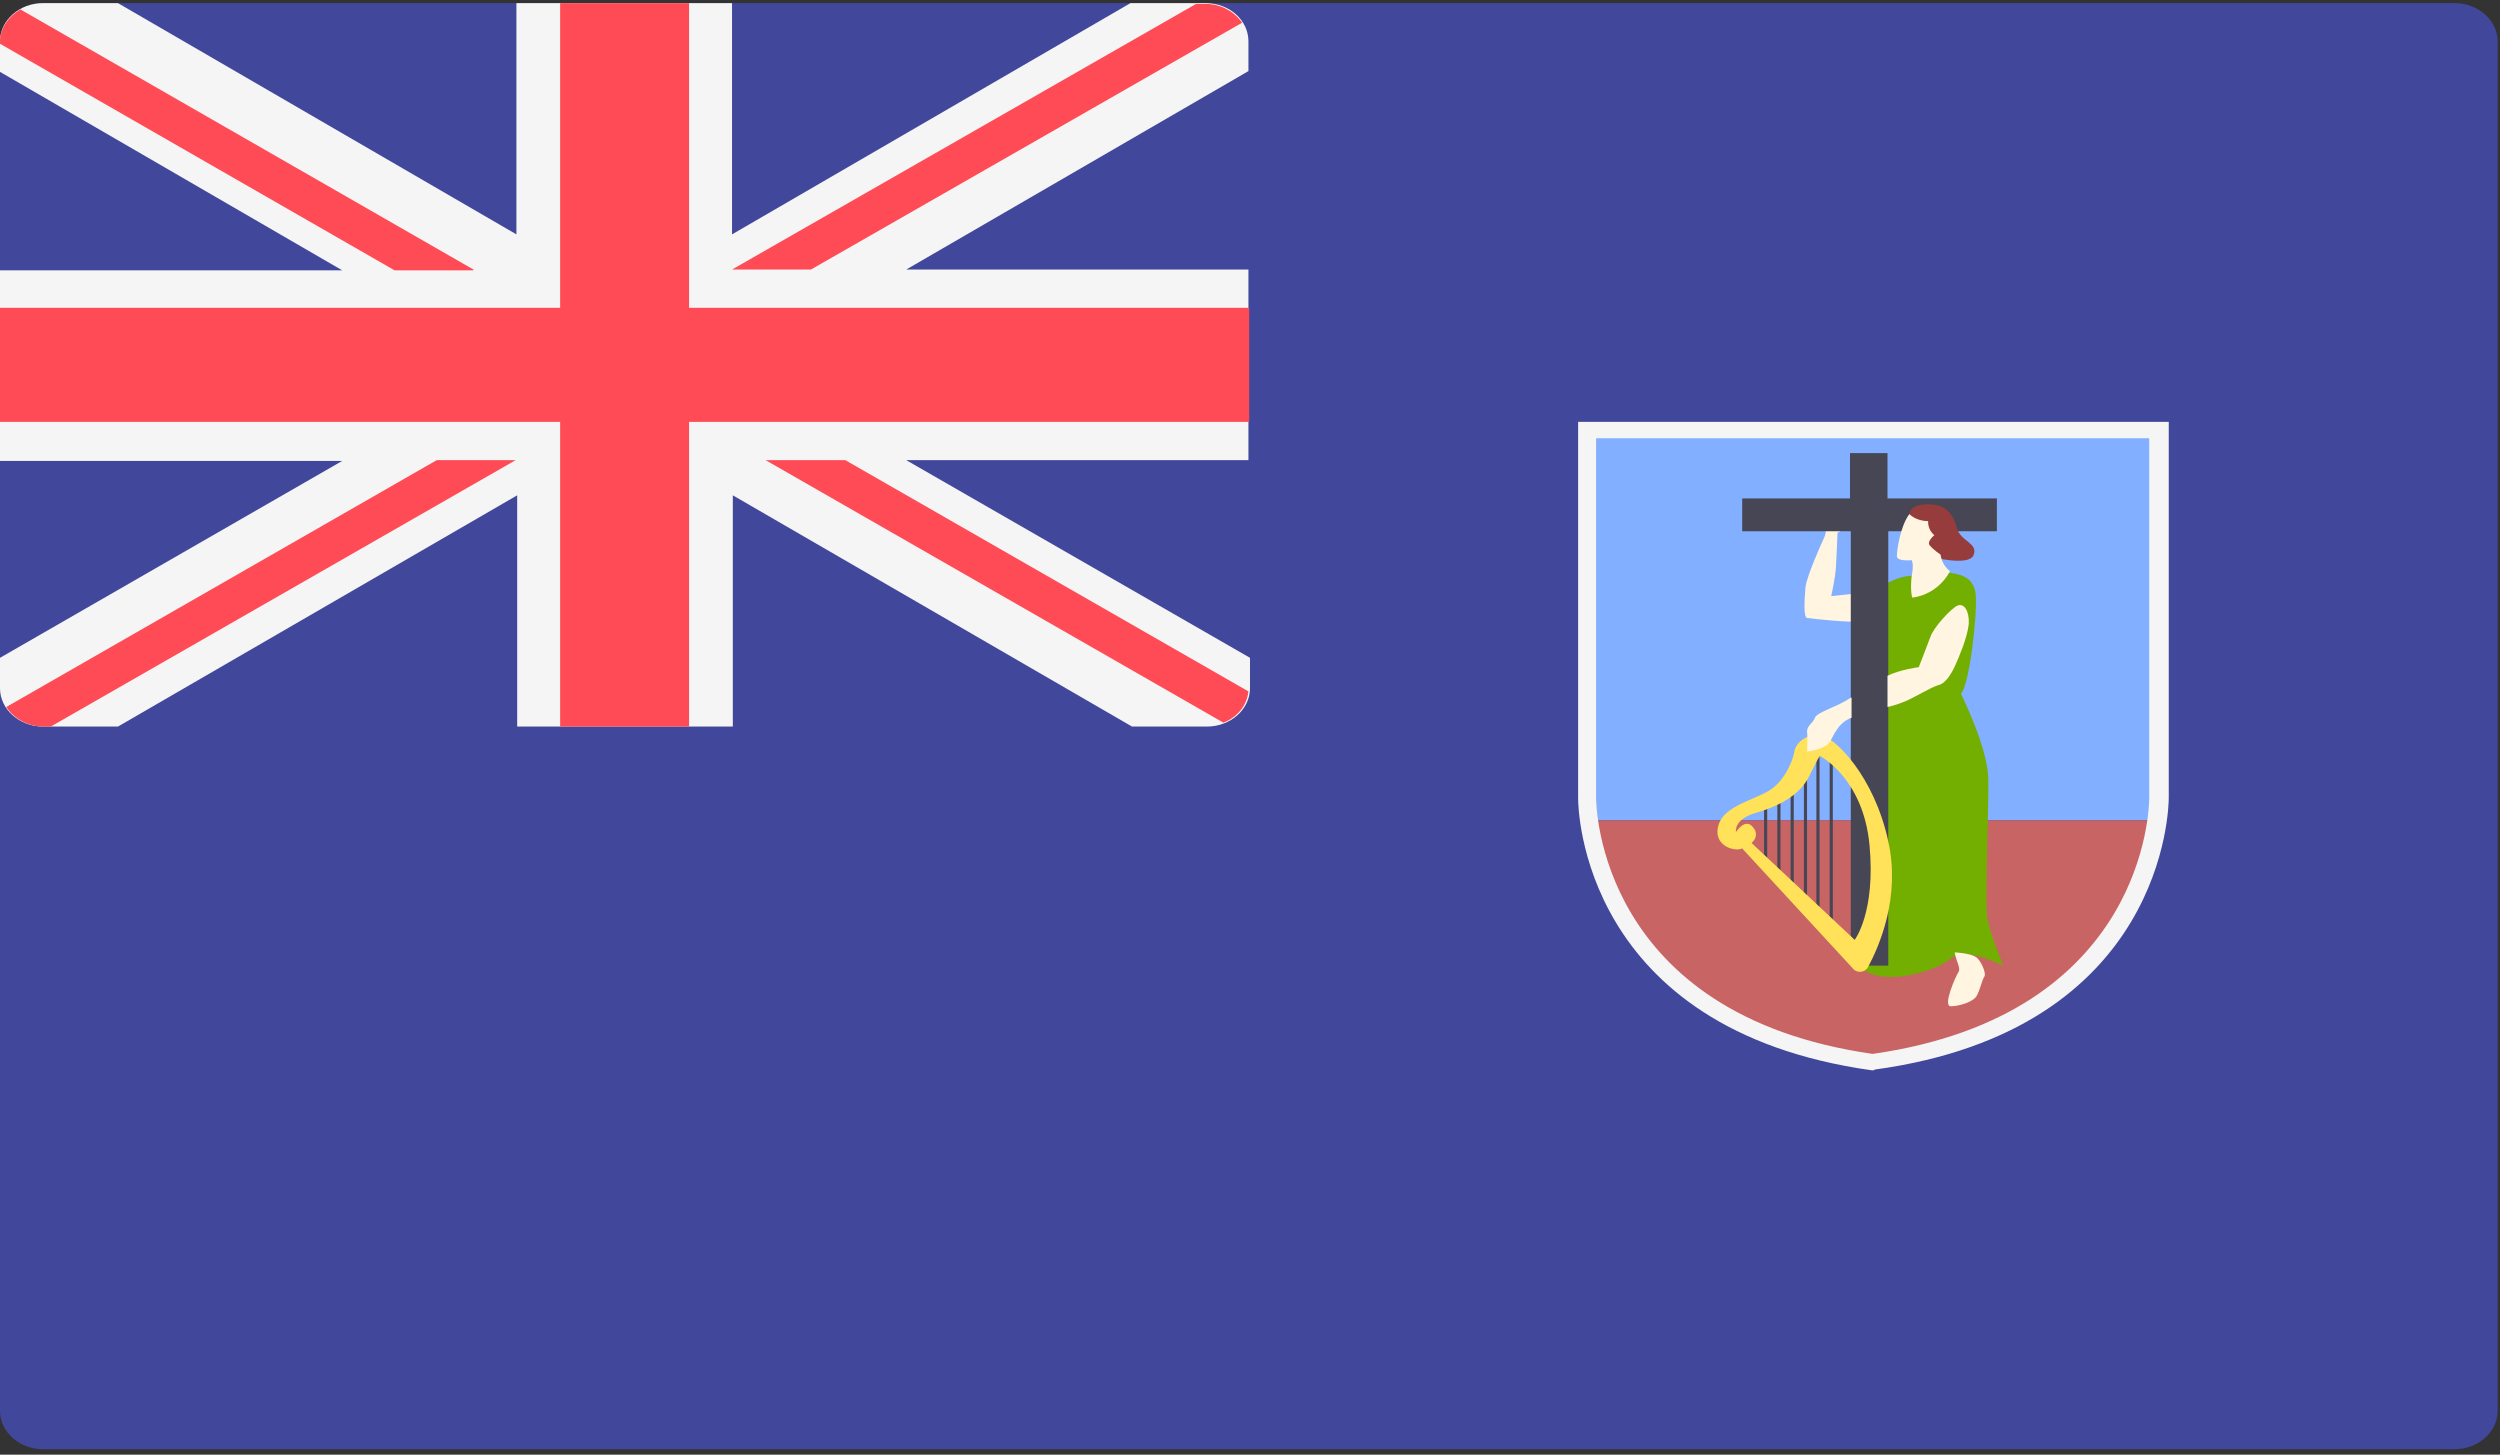 <?xml version="1.0" encoding="utf-8"?>
<!-- Generator: Adobe Illustrator 25.0.0, SVG Export Plug-In . SVG Version: 6.00 Build 0)  -->
<svg version="1.1" id="Capa_1" xmlns="http://www.w3.org/2000/svg" xmlns:xlink="http://www.w3.org/1999/xlink" x="0px" y="0px"
	 viewBox="0 0 32 18.62" style="enable-background:new 0 0 32 18.62;" xml:space="preserve">
<rect x="0" y="0" width="32" height="18.62" fill="#333333" stroke="none"/>
<style type="text/css">
	.st0{fill:#FF4B55;}
	.st1{fill:#464655;}
	.st2{fill:#73AF00;}
	.st3{fill:#F5F5F5;}
	.st4{fill:#41479B;}
	.st5{fill:#FFF5DC;}
	.st6{fill:#D27D69;}
	.st7{fill:#FFE15A;}
	.st8{fill:#B95546;}
	.st9{fill:#DCBE82;}
	.st10{fill:#D2AA73;}
	.st11{fill:#4173CD;}
	.st12{fill:#82AFFF;}
	.st13{fill:#F09146;}
	.st14{fill:#FFB400;}
	.st15{fill:#965032;}
	.st16{fill:#BE7855;}
	.st17{fill:#FFBE3C;}
	.st18{fill:#EAF3F5;}
	.st19{fill:#8C5A28;}
	.st20{fill:#F0C850;}
	.st21{fill:#FF6E55;}
	.st22{fill:#FFBE5A;}
	.st23{fill:#3CC8FF;}
	.st24{fill:#825546;}
	.st25{fill:#FFD255;}
	.st26{fill:#FFD25A;}
	.st27{fill:#509664;}
	.st28{fill:#F0AA00;}
	.st29{fill:#A561CD;}
	.st30{fill:#B34900;}
	.st31{fill:#64B496;}
	.st32{fill:#FF6B71;}
	.st33{fill:#5F64B9;}
	.st34{fill:#F5F0F0;}
	.st35{fill:#5A4646;}
	.st36{fill:#E6E1CD;}
	.st37{fill:#FFD0AF;}
	.st38{fill:#FFAF94;}
	.st39{fill:#8CB400;}
	.st40{fill:#69C3FF;}
	.st41{fill:#009B64;}
	.st42{fill:#5AA0E6;}
	.st43{fill:#FFC88C;}
	.st44{fill:#E1E1E1;}
	.st45{fill:#966446;}
	.st46{fill:#BE915A;}
	.st47{fill:#B9B9B9;}
	.st48{fill:#F0C727;}
	.st49{fill:#50AF69;}
	.st50{fill:#FFE6E6;}
	.st51{fill:#FFB750;}
	.st52{fill:#FFC455;}
	.st53{fill:#FFCD55;}
	.st54{fill:#9BC800;}
	.st55{fill:#FFE14E;}
	.st56{fill:#FFB14E;}
	.st57{fill:#B46446;}
	.st58{fill:#5FA000;}
	.st59{fill:#F2DD30;}
	.st60{fill:#FFC855;}
	.st61{fill:#A0A0A0;}
	.st62{fill:#69B469;}
	.st63{fill:#F4E08F;}
	.st64{fill:#ECD077;}
	.st65{fill:#FCF0A8;}
	.st66{fill:#FAB446;}
	.st67{fill:#C8414B;}
	.st68{fill:#FF9B46;}
	.st69{fill:#FF9B55;}
	.st70{fill:#82C3D2;}
	.st71{fill:#5AA587;}
	.st72{fill:#CDCDCD;}
	.st73{fill:#B4A08C;}
	.st74{fill:#FFD250;}
	.st75{fill:#00C3A0;}
	.st76{fill:#00AADC;}
	.st77{fill:#732D37;}
	.st78{fill:#AAD264;}
	.st79{fill:#874150;}
	.st80{fill:#783C46;}
	.st81{fill:#FFB478;}
	.st82{fill:#9B4B5A;}
	.st83{fill:#FFCD5A;}
	.st84{fill:#FFAA5A;}
	.st85{fill:#FF875A;}
	.st86{fill:#E6B432;}
	.st87{fill:#C86464;}
	.st88{fill:#FFF5E1;}
	.st89{fill:#963C3C;}
	.st90{fill:#5A8250;}
	.st91{fill:#AFEBFF;}
	.st92{fill:#557DE6;}
	.st93{fill:#D23741;}
	.st94{fill:#64C86E;}
	.st95{fill:#873250;}
	.st96{fill:#41AA5A;}
	.st97{fill:#8CD7FF;}
	.st98{fill:#6EC86E;}
	.st99{fill:#FFF0E1;}
	.st100{fill:#FFC75A;}
	.st101{fill:#FFD350;}
	.st102{fill:#FFBE50;}
	.st103{fill:#A54B50;}
	.st104{fill:#C87878;}
	.st105{fill:#FF1722;}
	.st106{fill:#FFB441;}
	.st107{fill:#5064AA;}
	.st108{fill:#FFA0D2;}
	.st109{fill:#FF7350;}
	.st110{fill:#245DBD;}
	.st111{fill:#D35A10;}
	.st112{fill:#FFA033;}
	.st113{fill:#FF9480;}
	.st114{fill:#FFA0E4;}
	.st115{fill:#696E7D;}
	.st116{fill:#FFFCFF;}
	.st117{fill:#EBEBEB;}
	.st118{fill:#FF4B57;}
	.st119{fill:#D2D2D2;}
	.st120{fill:#F0C814;}
	.st121{fill:#F7B518;}
	.st122{fill:#2C2F38;}
	.st123{fill:#4C8056;}
	.st124{fill:#F0C419;}
	.st125{fill:#C03A2B;}
	.st126{fill:#EA3F3F;}
	.st127{fill:#E4E3E1;}
	.st128{fill:#2472B2;}
</style>
<g>
	<path class="st4" d="M31.42,18.55H0.55c-0.3,0-0.55-0.22-0.55-0.49V0.53c0-0.27,0.25-0.49,0.55-0.49h30.87
		c0.3,0,0.55,0.22,0.55,0.49v17.53C31.97,18.33,31.72,18.55,31.42,18.55L31.42,18.55z M31.42,18.55"/>
	<path class="st3" d="M15.43,0.04h-0.96L9.37,3V0.04H6.61V3L1.51,0.04H0.55C0.25,0.04,0,0.26,0,0.53v0.39l4.38,2.54H0v2.44h4.38
		L0,8.42v0.39C0,9.08,0.25,9.3,0.55,9.3h0.96l5.11-2.96V9.3h2.76V6.34l5.11,2.96h0.96c0.3,0,0.55-0.22,0.55-0.49V8.42L11.6,5.89
		h4.38V3.45H11.6l4.38-2.54V0.53C15.98,0.26,15.74,0.04,15.43,0.04L15.43,0.04z M15.43,0.04"/>
	<path class="st0" d="M15.98,3.94H8.82v-3.9H7.17v3.9H0V5.4h7.17v3.9h1.65V5.4h7.17V3.94z M15.98,3.94"/>
	<path class="st0" d="M6.06,3.45l-5.8-3.33C0.11,0.21,0,0.36,0,0.53v0.03l5.05,2.9H6.06z M6.06,3.45"/>
	<path class="st0" d="M10.38,3.45l5.52-3.16c-0.1-0.14-0.27-0.24-0.47-0.24h-0.12L9.37,3.45H10.38z M10.38,3.45"/>
	<path class="st0" d="M5.59,5.89L0.08,9.05C0.17,9.19,0.35,9.3,0.55,9.3h0.1L6.6,5.89H5.59z M5.59,5.89"/>
	<path class="st0" d="M15.98,8.85l-5.16-2.96H9.8l5.86,3.36C15.84,9.18,15.96,9.03,15.98,8.85L15.98,8.85z M15.98,8.85"/>
	<rect x="20.32" y="5.5" class="st12" width="7.32" height="5"/>
	<path class="st87" d="M20.32,10.5c0,1.71,2.16,3.09,3.66,3.09c1.33,0,3.66-1.38,3.66-3.09H20.32z M20.32,10.5"/>
	<path class="st2" d="M24.95,7.33c0.12,0.02,0.32,0.04,0.34,0.29c0.02,0.25-0.08,1.15-0.19,1.26c0,0,0.34,0.68,0.35,1.08
		c0.01,0.4-0.05,1.61-0.01,1.81c0.04,0.19,0.2,0.59,0.2,0.59s-0.48-0.25-0.67-0.09c-0.19,0.16-0.87,0.37-1.14,0.12
		c0,0,0.32-0.81,0.32-1.73V7.47c0,0,0.14-0.09,0.31-0.1C24.65,7.37,24.95,7.33,24.95,7.33L24.95,7.33z M24.95,7.33"/>
	<path class="st88" d="M25.02,12.19c0.02,0.12,0.08,0.2,0.05,0.25c-0.03,0.04-0.21,0.44-0.1,0.44c0.1,0,0.28-0.05,0.33-0.13
		c0.05-0.09,0.07-0.21,0.1-0.25c0.03-0.04-0.05-0.22-0.11-0.25C25.22,12.2,25.02,12.19,25.02,12.19L25.02,12.19z M25.02,12.19"/>
	<path class="st88" d="M23.82,7.59l-0.38,0.04c0,0,0.05-0.22,0.06-0.37c0.01-0.15,0.02-0.44,0.02-0.44s0.27-0.15,0.28-0.17
		c0-0.01,0.04-0.09,0.01-0.13c-0.02-0.04-0.11-0.04-0.11-0.04s-0.32,0.15-0.32,0.17c0,0.02,0,0.17-0.03,0.23
		c-0.03,0.06-0.23,0.51-0.24,0.64c-0.01,0.12-0.03,0.38,0.02,0.39c0.06,0.01,0.63,0.07,0.69,0.04C23.88,7.92,23.82,7.59,23.82,7.59
		L23.82,7.59z M23.82,7.59"/>
	<path class="st1" d="M25.55,6.38h-1.39V5.8h-0.48v0.58H22.3V6.8h1.39v5.56h0.48V6.8h1.39V6.38z M25.55,6.38"/>
	<path class="st89" d="M24.73,7.13c0,0,0.46,0.12,0.53-0.02c0.07-0.16-0.17-0.18-0.21-0.35C25.04,6.74,25,6.52,24.81,6.47
		c-0.19-0.04-0.36,0-0.37,0.11C24.43,6.69,24.73,7.13,24.73,7.13L24.73,7.13z M24.73,7.13"/>
	<path class="st88" d="M24.48,7.65c-0.01,0-0.03-0.12-0.01-0.28c0.03-0.15,0-0.2,0-0.2s-0.19,0.02-0.19-0.05
		c0-0.07,0.04-0.38,0.16-0.54c0,0,0.08,0.09,0.24,0.09c0,0-0.01,0.11,0.08,0.18c0,0-0.1,0.08-0.06,0.13
		c0.05,0.06,0.14,0.12,0.14,0.12s0.01,0.13,0.12,0.21C24.95,7.33,24.82,7.6,24.48,7.65L24.48,7.65z M24.48,7.65"/>
	<rect x="22.58" y="10.31" class="st1" width="0.04" height="0.73"/>
	<rect x="22.75" y="10.17" class="st1" width="0.04" height="1.01"/>
	<rect x="22.92" y="10.04" class="st1" width="0.04" height="1.27"/>
	<rect x="23.09" y="9.85" class="st1" width="0.04" height="1.64"/>
	<rect x="23.25" y="9.61" class="st1" width="0.04" height="2.12"/>
	<rect x="23.42" y="9.61" class="st1" width="0.04" height="2.22"/>
	<path class="st7" d="M24.17,10.77c-0.18-0.84-0.69-1.34-0.87-1.36c-0.18-0.02-0.31,0.1-0.33,0.2c-0.01,0.09-0.11,0.37-0.31,0.5
		c-0.2,0.13-0.58,0.2-0.66,0.44c-0.08,0.24,0.14,0.34,0.27,0.32c0.01,0,0.02-0.01,0.03-0.01l1.42,1.54
		c0.05,0.06,0.15,0.05,0.19-0.02C24.05,12.12,24.33,11.49,24.17,10.77L24.17,10.77z M22.42,10.79c0.06-0.05,0.08-0.13,0.02-0.2
		c-0.1-0.13-0.22,0.06-0.22,0.06s-0.03-0.16,0.24-0.24c0.27-0.08,0.58-0.21,0.71-0.5c0.14-0.29,0.13-0.23,0.13-0.23
		s0.55,0.28,0.63,1.14c0.08,0.86-0.19,1.21-0.19,1.21L22.42,10.79z M22.42,10.79"/>
	<path class="st88" d="M23.69,8.93c-0.06,0.04-0.12,0.07-0.16,0.09c-0.13,0.06-0.29,0.12-0.3,0.17c-0.02,0.06-0.1,0.1-0.1,0.17
		c0.01,0.06,0,0.26,0,0.26c0.08-0.01,0.23-0.04,0.29-0.12c0.05-0.08,0.1-0.24,0.27-0.31c0,0,0.01,0,0.01,0V8.93z M23.69,8.93"/>
	<path class="st88" d="M25.06,7.75c-0.08,0.03-0.31,0.28-0.35,0.4c-0.04,0.11-0.15,0.39-0.15,0.39s-0.24,0.03-0.4,0.11v0.4
		c0.09-0.02,0.17-0.05,0.22-0.07c0.14-0.06,0.33-0.18,0.43-0.21c0.1-0.02,0.18-0.17,0.22-0.26c0.04-0.09,0.15-0.34,0.17-0.52
		C25.21,7.82,25.14,7.72,25.06,7.75L25.06,7.75z M25.06,7.75"/>
	<path class="st3" d="M23.98,13.7l-0.02,0c-3.72-0.52-3.76-3.36-3.76-3.48V5.4h7.56v4.81c0,0.12-0.04,2.97-3.76,3.48L23.98,13.7z
		 M20.43,5.61v4.6c0,0.11,0.04,2.78,3.54,3.28c3.5-0.5,3.54-3.16,3.54-3.28v-4.6H20.43z M20.43,5.61"/>
</g>
</svg>
